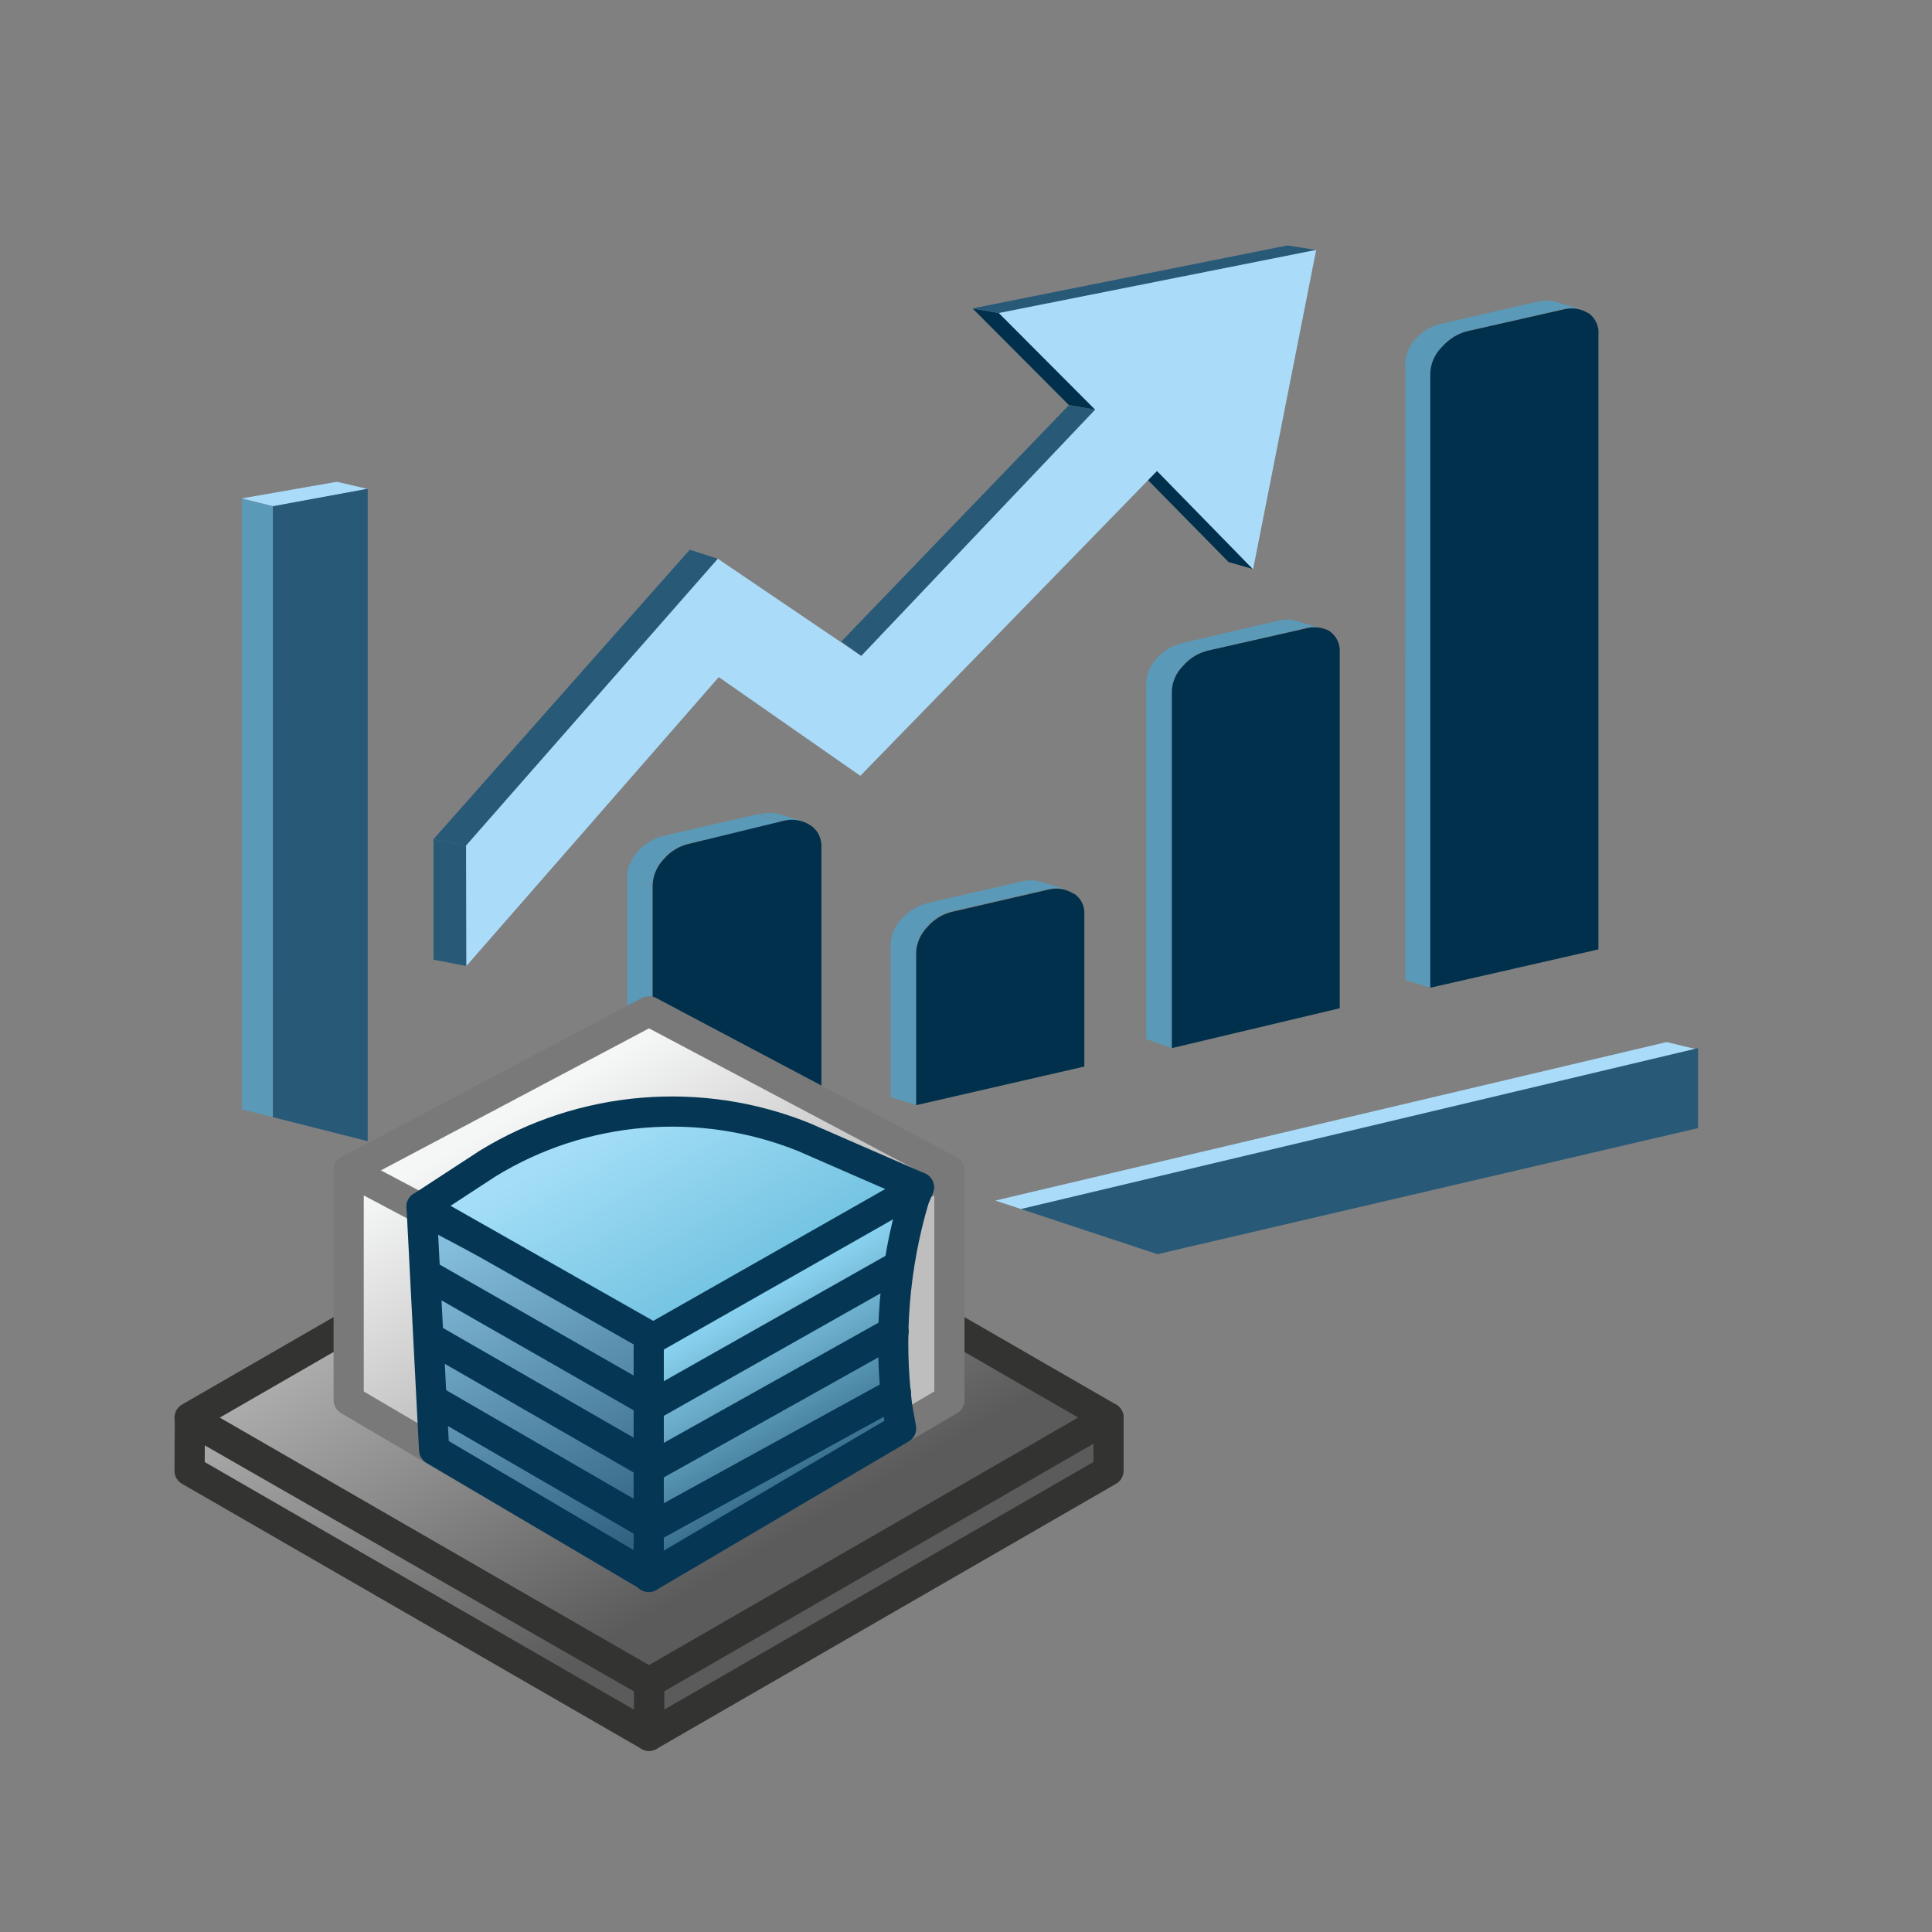 <?xml version="1.0" encoding="UTF-8"?>
<svg xmlns="http://www.w3.org/2000/svg" xmlns:xlink="http://www.w3.org/1999/xlink" viewBox="0 0 64 64">
  <rect x="0" y="0" width="64" height="64" fill="#808080" stroke="none"/>
  <defs>
    <style>
      .cls-1 {
        clip-path: url(#clippath);
      }

      .cls-2, .cls-3, .cls-4, .cls-5, .cls-6 {
        stroke-width: 0px;
      }

      .cls-2, .cls-7 {
        fill: none;
      }

      .cls-3 {
        fill: #5a9ab8;
      }

      .cls-7, .cls-8, .cls-9, .cls-10, .cls-11, .cls-12, .cls-13, .cls-14, .cls-15, .cls-16 {
        stroke-linecap: round;
        stroke-linejoin: round;
      }

      .cls-7, .cls-11, .cls-12, .cls-13 {
        stroke: #053755;
      }

      .cls-4 {
        fill: #aadcfa;
      }

      .cls-8 {
        fill: url(#linear-gradient);
      }

      .cls-8, .cls-9, .cls-10 {
        stroke: #333332;
      }

      .cls-5 {
        fill: #00304b;
      }

      .cls-9 {
        fill: url(#linear-gradient-3);
      }

      .cls-10 {
        fill: url(#linear-gradient-2);
      }

      .cls-17 {
        isolation: isolate;
      }

      .cls-11 {
        fill: url(#linear-gradient-9);
      }

      .cls-12 {
        fill: url(#linear-gradient-7);
      }

      .cls-13 {
        fill: url(#linear-gradient-8);
      }

      .cls-6 {
        fill: #285977;
      }

      .cls-14 {
        fill: url(#linear-gradient-6);
      }

      .cls-14, .cls-15, .cls-16 {
        stroke: #797979;
      }

      .cls-15 {
        fill: url(#linear-gradient-5);
      }

      .cls-16 {
        fill: url(#linear-gradient-4);
      }
    </style>
    <clipPath id="clippath">
      <polygon class="cls-2" points="63.5 42.91 42.37 42.88 31.04 39.13 18.3 39.35 -3.25 33.9 -3.5 2.09 63.5 2.09 63.5 42.91"/>
    </clipPath>
    <linearGradient id="linear-gradient" x1="17.96" y1="-22.83" x2="24.36" y2="-33.92" gradientTransform="translate(0 18) scale(1 -1)" gradientUnits="userSpaceOnUse">
      <stop offset="0" stop-color="#ababab"/>
      <stop offset="1" stop-color="#5b5b5b"/>
    </linearGradient>
    <linearGradient id="linear-gradient-2" x1="21.38" y1="-20.86" x2="27.79" y2="-31.94" xlink:href="#linear-gradient"/>
    <linearGradient id="linear-gradient-3" x1="9.97" y1="-27.45" x2="16.38" y2="-38.53" xlink:href="#linear-gradient"/>
    <linearGradient id="linear-gradient-4" x1="19.57" y1="-17.43" x2="23.6" y2="-24.4" gradientTransform="translate(0 18) scale(1 -1)" gradientUnits="userSpaceOnUse">
      <stop offset="0" stop-color="#f5f6f6"/>
      <stop offset=".99" stop-color="#bfbebe"/>
    </linearGradient>
    <linearGradient id="linear-gradient-5" x1="20.39" y1="-16.96" x2="24.42" y2="-23.93" xlink:href="#linear-gradient-4"/>
    <linearGradient id="linear-gradient-6" x1="13.05" y1="-21.2" x2="17.08" y2="-28.17" xlink:href="#linear-gradient-4"/>
    <linearGradient id="linear-gradient-7" x1="21.4" y1="-34.02" x2="15.08" y2="-23.08" gradientTransform="translate(0 18) scale(1 -1)" gradientUnits="userSpaceOnUse">
      <stop offset="0" stop-color="#2a5b79"/>
      <stop offset="1" stop-color="#84bedc"/>
    </linearGradient>
    <linearGradient id="linear-gradient-8" x1="27.46" y1="-30.36" x2="24.37" y2="-25.01" gradientTransform="translate(0 18) scale(1 -1)" gradientUnits="userSpaceOnUse">
      <stop offset="0" stop-color="#386f8d"/>
      <stop offset="1" stop-color="#8dd7f4"/>
    </linearGradient>
    <linearGradient id="linear-gradient-9" x1="23.95" y1="-24.68" x2="20.66" y2="-18.97" gradientTransform="translate(0 18) scale(1 -1)" gradientUnits="userSpaceOnUse">
      <stop offset="0" stop-color="#74c4e2"/>
      <stop offset="1" stop-color="#a4def6"/>
    </linearGradient>
  </defs>
  <g id="Layer_5" data-name="Layer 5">
    <g id="E4_" data-name="E4 ">
      <path class="cls-3" d="M51.53,10l.85.25c-.21-.05-.43-.05-.64,0l-.82-.25c.2-.05.41-.05.61,0Z"/>
      <path class="cls-3" d="M47.79,10.71c-.34.07-.66.25-.89.51-.23.24-.35.56-.36.89l.84.25c.02-.34.16-.66.41-.89.23-.26.54-.45.88-.52l-.88-.24Z"/>
      <polygon class="cls-3" points="47.4 32.72 46.55 32.47 46.56 12.12 47.4 12.37 47.4 32.72"/>
      <polygon class="cls-3" points="48.64 10.96 47.81 10.71 50.9 10 51.74 10.25 48.64 10.96"/>
      <path class="cls-5" d="M52.62,10.37c.23.17.36.44.33.72v20.36l-5.57,1.27V12.37c.01-.34.16-.66.4-.89.23-.26.54-.45.88-.52l3.14-.71c.28-.07.57-.03.82.13Z"/>
    </g>
    <g id="E3_" data-name="E3 ">
      <path class="cls-3" d="M42.94,20.57l.85.25c-.21-.06-.43-.06-.64,0l-.84-.25c.2-.06.42-.06.63,0Z"/>
      <polygon class="cls-3" points="38.81 34.72 37.97 34.42 37.97 22.68 38.81 22.93 38.81 34.72"/>
      <path class="cls-3" d="M39.22,21.29c-.35.07-.66.25-.89.51-.23.24-.36.55-.37.88l.85.25c0-.33.14-.64.37-.87.23-.27.54-.45.88-.52l-.84-.25Z"/>
      <polygon class="cls-3" points="40.06 21.54 39.22 21.29 42.31 20.57 43.15 20.83 40.06 21.54"/>
      <path class="cls-5" d="M44.03,20.9c.24.16.37.43.35.71v11.79l-5.56,1.32v-11.79c0-.33.14-.64.37-.87.23-.27.54-.45.88-.52l3.14-.71c.27-.09.57-.06.83.07Z"/>
    </g>
    <g id="E2_" data-name="E2 ">
      <path class="cls-3" d="M30.75,29.91c-.34.08-.65.27-.88.53-.23.23-.36.54-.37.87l.84.26c0-.33.14-.64.37-.88.23-.27.54-.45.89-.52l-.85-.26Z"/>
      <path class="cls-3" d="M34.47,29.21l.84.25c-.21-.05-.42-.05-.63,0l-.84-.26c.21-.05.42-.05.63.01Z"/>
      <polygon class="cls-3" points="31.6 30.17 30.75 29.91 33.84 29.2 34.68 29.46 31.6 30.17"/>
      <polygon class="cls-3" points="30.35 36.6 29.51 36.35 29.51 31.31 30.35 31.58 30.35 36.6"/>
      <path class="cls-5" d="M35.56,29.59c.24.15.38.42.36.7v5.04l-5.57,1.28v-5.02c0-.33.14-.64.37-.88.23-.27.54-.45.89-.52l3.08-.71c.3-.09.62-.04.88.13Z"/>
    </g>
    <g id="E_1" data-name="E 1">
      <path class="cls-3" d="M25.8,26.97l.84.25c-.21-.05-.43-.05-.64,0l-.84-.25c.21-.05.43-.05.64,0Z"/>
      <polygon class="cls-3" points="22.87 27.93 22.02 27.68 25.11 26.97 25.95 27.23 22.87 27.93"/>
      <polygon class="cls-3" points="21.62 38.59 20.78 38.34 20.78 29.07 21.61 29.33 21.62 38.59"/>
      <path class="cls-3" d="M22.02,27.68c-.34.08-.65.26-.88.52-.23.23-.36.54-.37.87l.84.25c.01-.32.14-.63.37-.87.23-.27.54-.45.89-.52l-.85-.25Z"/>
      <path class="cls-5" d="M26.85,27.34c.24.16.37.43.36.71v9.26l-5.59,1.28v-9.26c.01-.32.14-.63.37-.87.23-.27.54-.45.89-.52l3.08-.75c.31-.08.64-.02.9.16Z"/>
    </g>
    <g id="ECLAIR_" data-name="ECLAIR ">
      <polygon class="cls-6" points="15.45 32 14.36 31.79 14.36 27.8 15.44 28.01 15.45 32"/>
      <polygon class="cls-5" points="36.28 13.57 35.41 13.42 32.22 10.22 33.09 10.37 36.28 13.57"/>
      <polygon class="cls-5" points="41.51 18.85 40.7 18.62 37.67 15.54 38.33 15.61 41.51 18.85"/>
      <polygon class="cls-6" points="15.44 28.01 14.36 27.8 22.85 18.21 23.78 18.51 15.44 28.01"/>
      <polygon class="cls-6" points="28.53 21.73 27.87 21.25 35.41 13.42 36.28 13.57 28.53 21.73"/>
      <polygon class="cls-6" points="33.09 10.37 32.2 10.22 42.65 8.13 43.6 8.28 33.09 10.37"/>
      <polygon class="cls-4" points="28.5 25.7 23.81 22.43 15.45 32 15.44 28.01 23.78 18.51 28.53 21.73 36.28 13.57 33.09 10.37 43.6 8.28 41.51 18.86 38.33 15.6 28.5 25.7"/>
    </g>
    <g id="EQUERRE_" data-name="EQUERRE ">
      <g class="cls-1">
        <g>
          <path class="cls-6" d="M9.39,48.02c-.25-.15-.39-.44-.35-.73l-1.04-.22c-.02.28.11.56.35.72.08.06.17.1.26.13l1.05.25c-.1-.04-.19-.08-.27-.15Z"/>
          <polygon class="cls-3" points="9.04 47.29 8.01 47.04 8.01 16.51 9.06 16.77 9.04 47.29"/>
          <polygon class="cls-4" points="12.18 45.19 11.16 44.92 55.21 34.52 56.25 34.77 12.18 45.19"/>
          <polygon class="cls-4" points="9.06 16.77 8.01 16.51 11.16 15.96 12.19 16.2 9.06 16.77"/>
          <path class="cls-6" d="M12.19,45.19l44.06-10.47v2.65l-46.09,10.75c-.27.09-.57.05-.81-.12-.23-.16-.35-.44-.31-.71v-30.52l3.14-.58v28.99Z"/>
        </g>
      </g>
    </g>
  </g>
  <g id="Layer_1" data-name="Layer 1">
    <g class="cls-17">
      <polygon class="cls-8" points="21.5 38.18 6.28 46.96 21.5 55.74 36.72 46.96 21.5 38.18"/>
      <polygon class="cls-10" points="21.5 55.74 21.5 57.5 36.72 48.72 36.72 46.96 21.5 55.74"/>
      <polygon class="cls-9" points="6.29 47.02 6.28 48.72 21.5 57.5 21.5 55.74 6.29 47.02"/>
    </g>
    <g class="cls-17">
      <polygon class="cls-16" points="21.5 33.5 11.55 38.77 21.5 44.33 31.45 38.77 21.5 33.5"/>
      <polygon class="cls-15" points="21.5 44.04 21.5 52.23 31.45 46.38 31.45 38.77 21.5 44.04"/>
      <polygon class="cls-14" points="11.55 38.77 11.55 46.38 21.5 52.23 21.5 44.04 11.55 38.77"/>
    </g>
    <polygon class="cls-12" points="13.97 40.05 14.38 48.03 21.5 52.23 21.5 44.04 13.97 40.05"/>
    <path class="cls-13" d="M30.44,39.33l-.16.39c-.66,2.23-.85,4.57-.56,6.87l.13.73-8.36,4.92v-8.2l8.94-4.71Z"/>
    <path class="cls-11" d="M13.97,39.97l2.19-1.43c3.15-1.93,7.03-2.25,10.45-.88l3.83,1.67-8.8,5-7.68-4.36Z"/>
    <polyline class="cls-7" points="14.1 42.2 21.65 46.52 29.68 41.98"/>
    <polyline class="cls-7" points="14.21 44.3 21.63 48.57 29.6 44.11"/>
    <polyline class="cls-7" points="14.3 46.35 21.6 50.58 29.68 46.14"/>
  </g>
</svg>